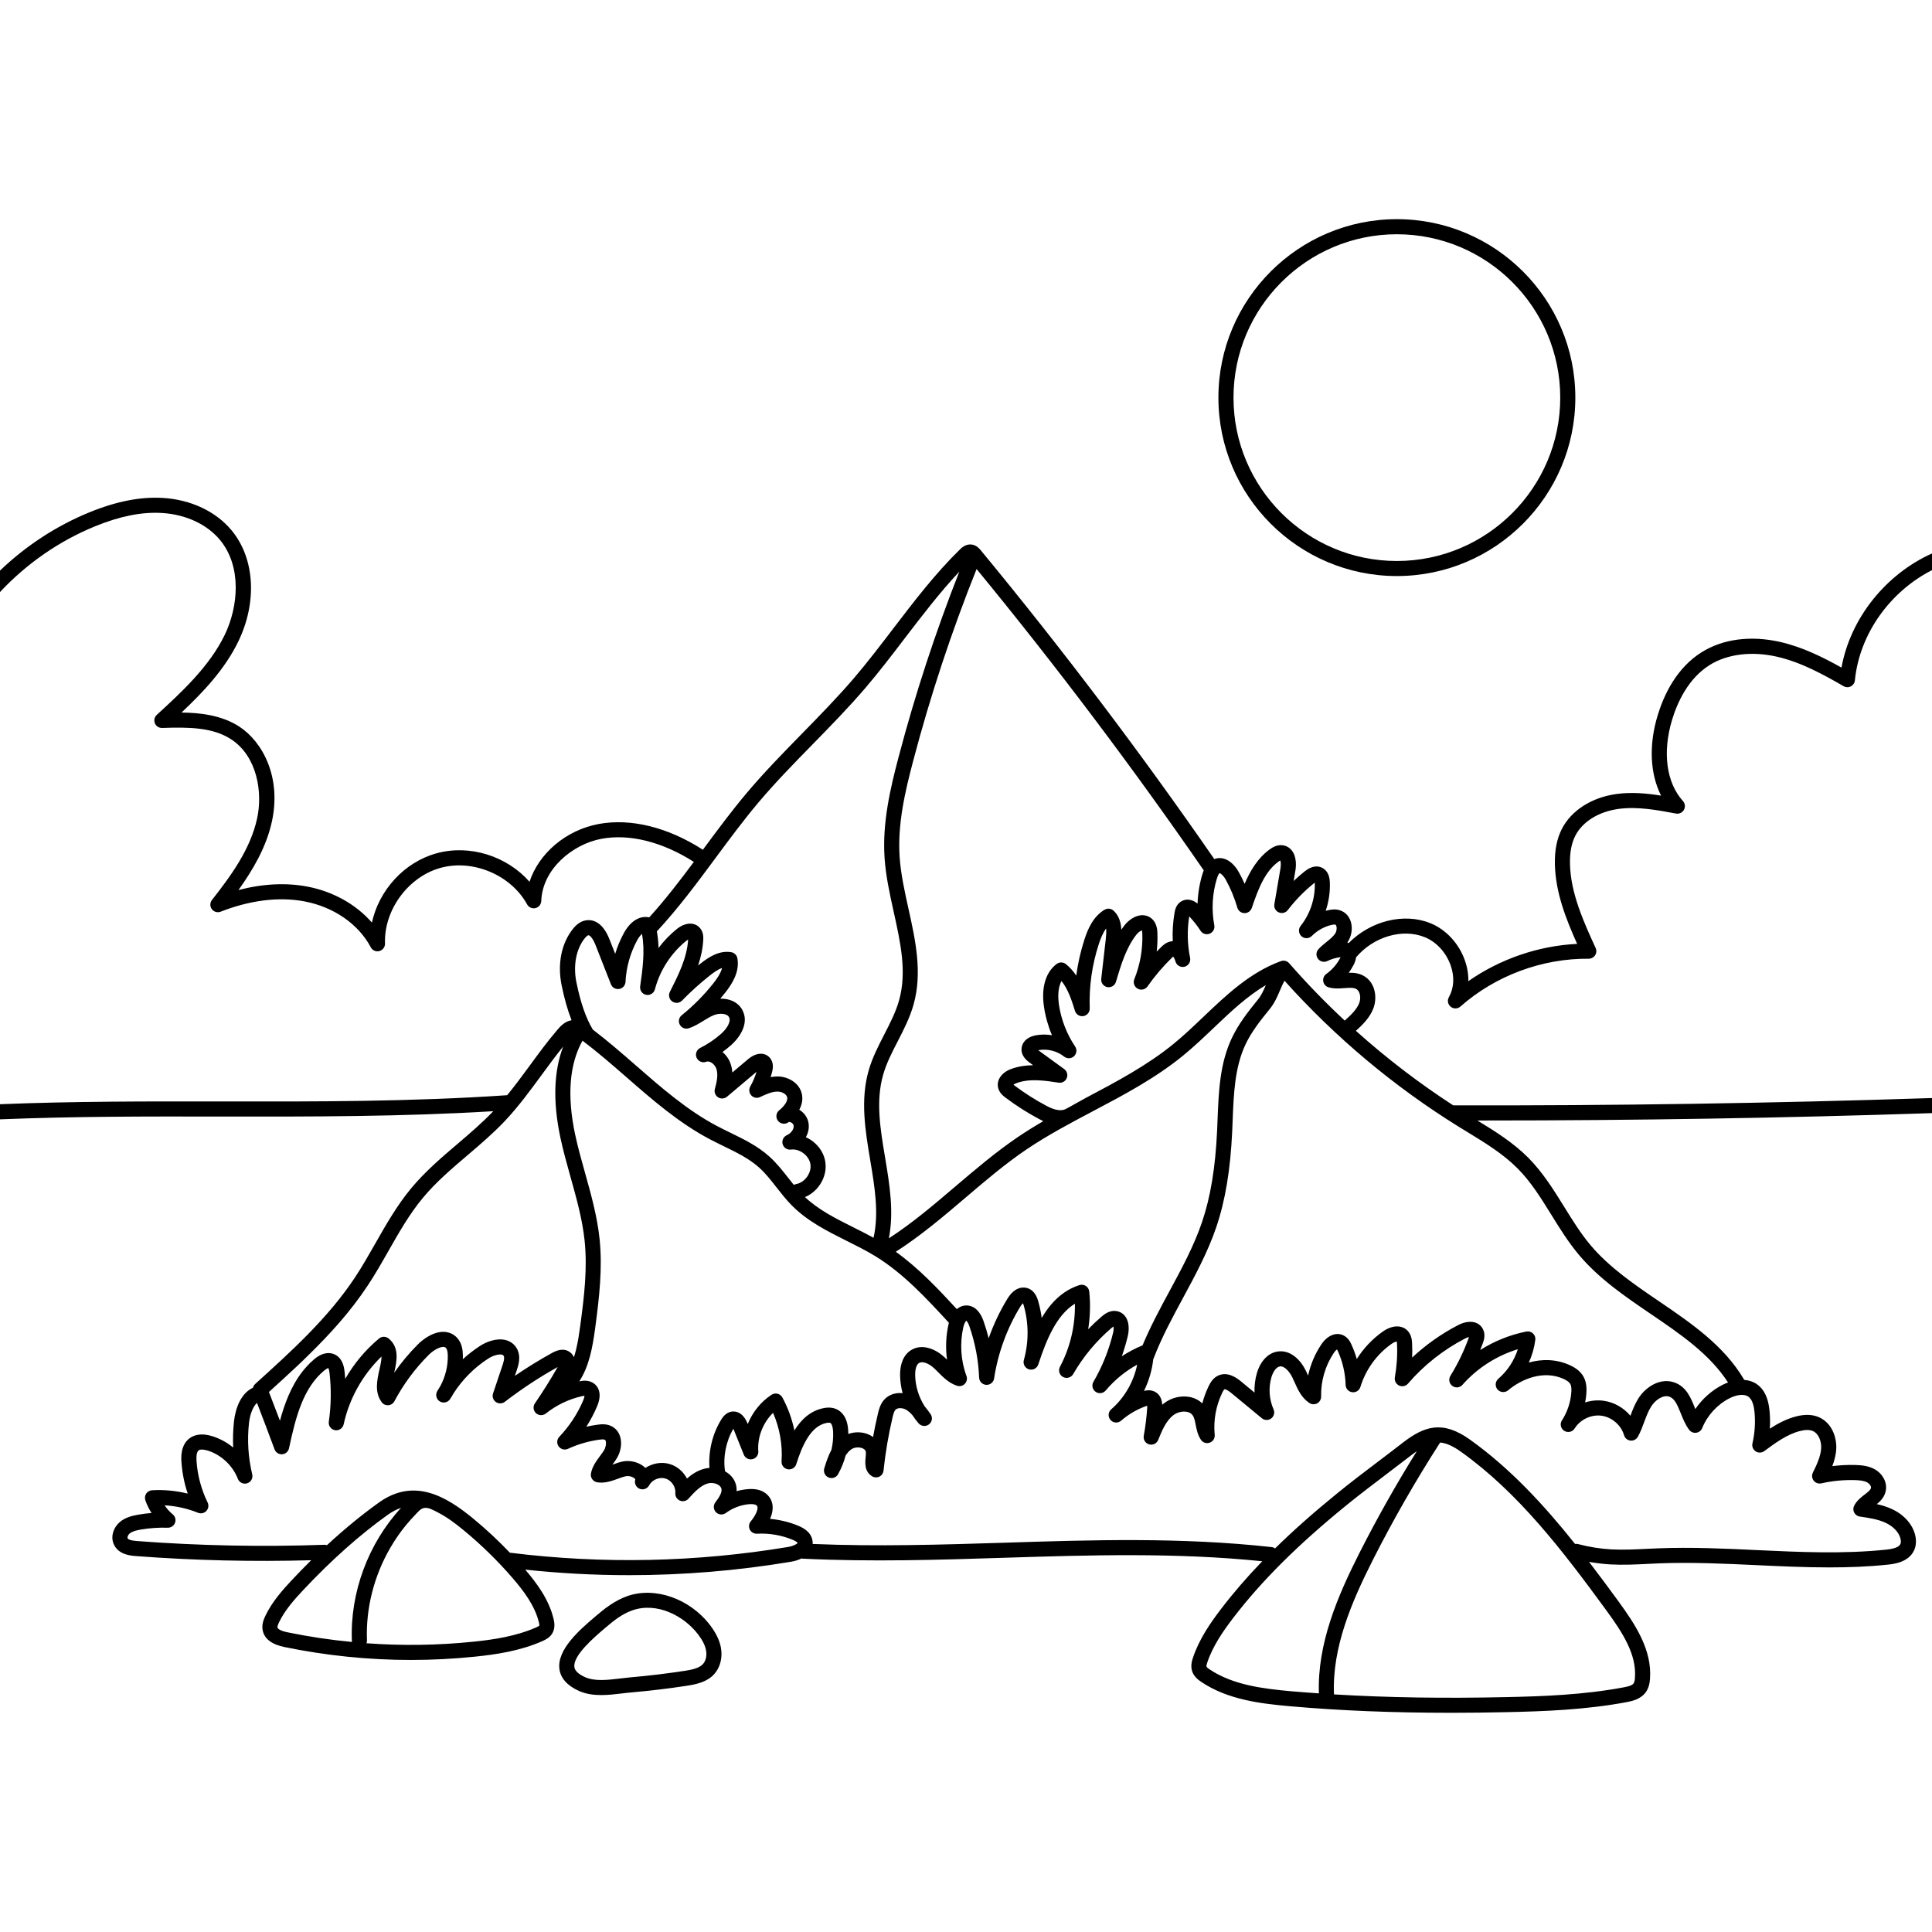 <svg id="Capa_1" enable-background="new 0 0 512 512" height="512" viewBox="0 0 512 512" width="512" xmlns="http://www.w3.org/2000/svg"><path d="m370.18 58.08c26.08 0 47.3 21.22 47.3 47.29 0 26.08-21.22 47.29-47.3 47.29-26.07 0-47.29-21.2-47.29-47.29 0-26.07 21.22-47.29 47.29-47.29zm43.3 47.3c0-23.88-19.42-43.3-43.3-43.3-23.87 0-43.29 19.43-43.29 43.3s19.42 43.29 43.29 43.29c23.88 0 43.3-19.43 43.3-43.29z"/><path d="m294.61 241.01c.18.08.34.19.49.32 1.53 1.41 1.99 3.33 2.06 5.05.26-.38.52-.75.8-1.11.94-1.21 2.6-2.57 4.44-2.72 1.09-.09 2.12.25 2.91.98 1.33 1.22 1.39 3.03 1.42 3.81.05 1.61-.01 3.23-.19 4.84.38-.4.77-.79 1.17-1.18.46-.45 1.32-1.29 2.57-1.51.18-.03.35-.05.52-.06-.12-2.5.03-5 .46-7.5.11-.66.37-2.17 1.74-3.03 1.33-.82 2.91-.6 4.37.56.08-2.65.52-5.28 1.29-7.82.07-.22.18-.58.35-.98-18.86-27.33-39.11-54.18-60.2-79.86-6.61 16.5-12.27 33.6-16.79 50.79-2.15 8.13-4.19 16.79-3.61 25.47.3 4.53 1.34 9.21 2.34 13.73 1.84 8.31 3.74 16.91 1.37 25.38-.97 3.48-2.62 6.68-4.2 9.77-1.55 2.99-3 5.82-3.87 8.87-2 6.96-.78 14.27.52 22 1.17 7.04 2.38 14.29.99 21.36 6.25-4.05 12.04-8.99 17.66-13.78 5.26-4.47 10.69-9.1 16.53-13.06 2.19-1.48 4.45-2.88 6.74-4.21-.36-.17-.68-.34-.92-.46-3.17-1.67-6.23-3.62-9.1-5.78-.57-.43-1.63-1.23-1.96-2.62-.46-2 .88-3.97 3.35-4.93 1.94-.73 3.95-1.01 5.93-1.04l-.85-.62c-.65-.48-2.38-1.74-2.22-3.8.01-.17.03-.33.07-.48 0-.03.01-.06.02-.07.36-1.5 1.75-2.61 3.74-2.96 1.4-.25 2.83-.25 4.23-.01-1.02-2.43-1.74-4.99-2.12-7.58-.74-5.09.45-9.1 3.35-11.3.73-.56 1.75-.54 2.47.03 1.09.89 1.99 1.92 2.74 3.04.43-3.24 1.15-6.44 2.17-9.57.88-2.73 2.3-6.09 5.35-7.89.52-.3 1.13-.35 1.67-.16.07.03.13.05.2.09zm2.6 135.4c-.03.03-.07.06-.1.09-.84.72-2.1.63-2.82-.2s-.64-2.09.19-2.82c.04-.03.08-.06.11-.09 3.45-3.02 5.86-7.24 6.77-11.74-3.16 1.74-6 4.07-8.33 6.84-.67.79-1.83.95-2.68.35s-1.1-1.75-.58-2.64c2.38-4.09 4.13-8.48 5.23-13.08.16-.68.14-1.25.08-1.59-.13.09-.32.23-.6.47-4.03 3.46-7.43 7.55-10.08 12.15-.55.95-1.75 1.28-2.71.75-.95-.53-1.3-1.72-.79-2.69 2.71-5.09 4.08-10.93 3.96-16.71-4.82 2.96-7.52 9.42-9.7 16.09-.34 1.04-1.44 1.61-2.48 1.3-1.04-.32-1.64-1.41-1.35-2.45 1.32-4.73 1.32-9.73-.02-14.45-.08-.29-.15-.49-.21-.62-.18.16-.43.44-.71.9-3.53 5.76-5.93 12.34-6.94 19.03-.15 1.02-1.05 1.74-2.08 1.7-1.03-.06-1.85-.89-1.89-1.92-.19-4.64-1.05-9.21-2.58-13.6-.36-1.03-.69-1.38-.82-1.49-.19.17-.55.73-.77 1.65-.99 4.27-.71 8.89.81 13 .27.72.1 1.53-.43 2.08-.53.56-1.33.76-2.06.52-2.12-.69-3.63-2.21-4.97-3.55-.4-.4-.79-.81-1.21-1.18-1.22-1.11-2.96-1.91-3.91-1.29-.96.61-1.03 2.47-1.01 3.24.05 2.87.94 5.75 2.49 8.19.6.71 1.11 1.43 1.58 2.09.61.87.44 2.07-.4 2.72-.83.66-2.03.56-2.74-.24-.6-.68-1.15-1.41-1.65-2.17-.52-.6-1.09-1.13-1.73-1.48-.99-.55-2.27-.52-2.79.05-.35.39-.55 1.14-.74 1.93-1.1 4.66-1.91 9.41-2.41 14.18-.07.67-.48 1.28-1.1 1.59-.61.3-1.34.26-1.93-.09-2.08-1.28-1.85-3.63-1.71-5.05.05-.52.1-1.06.05-1.42-.05-.38-.33-.71-.83-.93-.91-.4-2.18-.31-2.94.21-.64.42-1.15 1-1.59 1.7-.45 1.71-1.12 3.37-1.99 4.93-.49.9-1.58 1.27-2.53.87-.94-.4-1.43-1.44-1.13-2.42.52-1.72 1.08-3.4 1.89-4.88.38-1.61.54-3.27.45-4.9-.07-1.34-.42-2.1-.75-2.25-.09-.04-.38-.13-1.03.01-4.28.86-6.51 6.28-7.98 10.91-.3.96-1.28 1.54-2.27 1.36-1-.19-1.7-1.09-1.63-2.1.3-4.36-.5-8.84-2.25-12.86-2.67 2.62-4.2 6.46-3.91 10.18.08.98-.58 1.88-1.54 2.1-.95.23-1.94-.28-2.31-1.2l-2.72-6.77c-.01-.03-.03-.06-.04-.09-1.97 3.36-2.77 7.44-2.21 11.29.12.07.25.13.37.21 1.43.9 2.37 2.25 2.63 3.8.07.43.09.84.07 1.24.94-.26 1.9-.44 2.88-.53 2.33-.21 4.12.31 5.33 1.55 1.55 1.6 1.75 3.84.66 6.32 2.57.23 5.11.85 7.48 1.83 2.24.92 3.5 2.25 3.76 3.95.05.3.06.59.04.87 17.16.72 34.28.19 50.86-.33 23.02-.74 46.83-1.49 70.77 1.16.35.03.65.16.92.35 4.8-4.72 10.2-9.5 16.36-14.51 3.7-3.02 7.54-5.93 11.27-8.75 2.04-1.55 4.09-3.1 6.12-4.68 5.82-4.51 10.63-6.09 17.94-.86 10.58 7.57 19.47 17.16 27.81 27.62.27-.05.55-.04.83.04 2.87.76 5.83 1.23 8.79 1.4 3.1.16 6.32.01 9.42-.15.98-.05 1.96-.09 2.94-.13 8.79-.35 17.69.06 26.3.47 11.24.53 22.86 1.06 34.15-.12 2.2-.23 3.44-.72 3.79-1.5.16-.35.16-.87.01-1.45-.42-1.66-1.88-3.21-3.92-4.16-2.06-.97-4.5-1.32-6.85-1.66-.64-.09-1.2-.49-1.5-1.07-.29-.57-.29-1.26.01-1.83.69-1.33 1.81-2.19 2.79-2.95.81-.62 1.57-1.21 1.66-1.76.07-.44-.36-1.08-.96-1.42-.87-.49-2.06-.59-3.22-.63-3.02-.09-6.04.2-8.99.86-.75.17-1.53-.11-2.01-.71-.47-.6-.56-1.42-.23-2.11 1.04-2.13 2.1-4.33 2.21-6.55.08-1.73-.65-3.83-2.22-4.5-.84-.36-1.98-.36-3.39 0-3.45.88-6.51 3.14-9.46 5.32-.68.5-1.59.53-2.29.07s-1.04-1.31-.85-2.12c.62-2.7.8-5.46.55-8.21-.2-2.15-.73-3.5-1.63-4.15-1.27-.91-3.41-.4-4.99.41-3.25 1.65-5.89 4.53-7.25 7.91-.27.67-.88 1.14-1.6 1.23-.71.1-1.42-.2-1.86-.78-1.01-1.35-1.63-2.9-2.23-4.4-.95-2.37-1.63-3.85-2.96-4.36-1.67-.63-3.81.85-4.91 2.65-.74 1.19-1.25 2.55-1.79 4-.48 1.3-.98 2.64-1.68 3.93-.39.71-1.16 1.12-1.97 1.04-.81-.09-1.49-.65-1.71-1.43-.77-2.66-3.22-4.78-5.96-5.16-2.67-.37-5.52.94-7.01 3.19-.04.07-.09.14-.13.2-.6.93-1.82 1.19-2.75.61-.93-.59-1.21-1.81-.63-2.74.05-.08.1-.16.15-.23 1.35-2.17 2.16-4.64 2.35-7.19.05-.66.08-1.61-.26-2.23-.27-.49-.87-.95-1.79-1.37-5.31-2.39-11.08-.01-14.7 3.03-.84.7-2.1.6-2.81-.24s-.61-2.1.22-2.82c2.41-2.06 4.21-4.81 5.17-7.83-5.63 1.72-10.76 5-14.67 9.43-.69.79-1.85.91-2.69.29s-1.06-1.77-.51-2.66c1.93-3.13 3.56-6.48 4.81-9.94.05-.14.09-.25.12-.34-.28.06-.64.17-1.04.38-5.71 2.95-10.94 7.08-15.12 11.95-.58.69-1.56.89-2.37.51-.82-.39-1.27-1.27-1.12-2.16.51-2.88.71-5.83.58-8.76-.02-.4-.05-.62-.08-.75-.27.04-.8.22-1.4.65-3.91 2.76-6.83 6.81-8.23 11.4-.29.93-1.21 1.53-2.18 1.39-.97-.13-1.71-.94-1.73-1.92-.09-3.07-.8-6.17-2.06-8.97-.09-.21-.17-.35-.22-.44-.22.14-.55.45-.86.92-2.26 3.38-3.46 7.49-3.36 11.56.01.74-.38 1.44-1.03 1.8-.66.36-1.46.32-2.08-.09-2.09-1.38-3.08-3.59-3.94-5.53-.19-.43-.38-.85-.58-1.26-.74-1.52-2.09-3.09-3.3-2.9-1.09.17-1.89 1.67-2.25 2.9-.8 2.76-.59 5.85.58 8.47.37.85.12 1.85-.62 2.41s-1.77.54-2.49-.05l-8.02-6.63c-1.44-1.19-1.86-1.05-1.86-1.05-.05.02-.25.16-.63.96-1.66 3.46-2.35 7.3-1.98 11.12.09.91-.46 1.76-1.32 2.07s-1.82 0-2.33-.76c-.86-1.29-1.14-2.71-1.39-3.97-.19-.99-.37-1.92-.81-2.53-.44-.63-1.14-.85-1.65-.93-1.15-.18-2.5.17-3.44.89-1.99 1.51-3.08 4.21-4.04 6.58-.39.95-1.43 1.46-2.41 1.17-.99-.28-1.6-1.27-1.41-2.27.44-2.43.74-4.91.91-7.38.01-.26.01-.45 0-.6-.05.02-.11.04-.18.07-2.41.83-4.7 2.15-6.63 3.82zm-103.37-2.31c.22-.03.52-.06.86-.02.09.02.18.03.28.04.98.19 2.23.91 3.12 3.11l.06.15c1.27-3.13 3.45-5.88 6.31-7.76.47-.3 1.05-.4 1.59-.27.54.14 1 .5 1.27.99 1.48 2.71 2.56 5.69 3.19 8.75 1.79-2.89 4.22-5.21 7.69-5.91 1.33-.27 2.52-.18 3.51.29 1.29.6 2.87 2.07 3.06 5.66.01.3.02.6.03.89 1.71-.63 3.75-.6 5.44.16.41.18.78.4 1.12.65.37-2.09.8-4.16 1.29-6.2.23-1 .59-2.5 1.65-3.69 1.29-1.43 3.13-1.91 4.89-1.74-.41-1.53-.64-3.1-.67-4.67-.06-3.1.95-5.47 2.85-6.69 2.97-1.91 6.58-.28 8.76 1.7.28.25.55.51.83.78-.43-3.19-.28-6.47.45-9.6.01-.06.04-.12.05-.19-.02-.02-.05-.04-.07-.06-5.88-6.38-11.96-12.97-19.38-17.54-2.42-1.49-5.08-2.81-7.64-4.09-5.1-2.55-10.37-5.18-14.53-9.38-1.5-1.51-2.79-3.17-4.05-4.77-1.5-1.93-2.92-3.74-4.62-5.27-2.67-2.4-5.95-3.99-9.43-5.69-1.23-.6-2.5-1.22-3.74-1.87-8.21-4.36-15.26-10.51-22.08-16.47-3.73-3.25-7.58-6.59-11.56-9.6-3.48 6.23-4.14 14.6-1.95 24.87.73 3.43 1.71 6.91 2.65 10.27 1.58 5.63 3.21 11.46 3.83 17.45.8 7.71-.09 15.48-1.15 23.44-.7 5.19-1.58 10.19-4.23 14.25.79-.17 2.5-.47 3.91.59 1.61 1.22 1.92 3.39.84 5.96-.81 1.92-1.77 3.74-2.88 5.48.95-.22 1.91-.4 2.89-.53 1.2-.17 2.49-.24 3.74.37 1.15.56 1.96 1.54 2.34 2.83.51 1.73.18 3.89-.86 5.63-.38.63-.79 1.2-1.21 1.75.01 0 .02 0 .03-.01.87-.32 1.77-.64 2.75-.84 2.08-.42 4.53.28 5.97 1.71 1.88-1.22 4.27-1.68 6.42-1.03 1.99.57 3.64 2.03 4.6 3.85 1.24-1.09 2.69-2.06 4.43-2.56.49-.14 1.01-.22 1.53-.26-.32-4.46.79-9.05 3.14-12.84.31-.49 1.12-1.8 2.68-2.07zm-90.37 36.02c-4.31 7.4-6.56 16.02-6.22 24.59.01.27-.04.53-.13.77 9.41.69 18.87.56 28.3-.41 5.25-.53 11.36-1.42 16.78-3.84.52-.25.69-.37.74-.43-.01 0 .04-.18-.13-.88-1.09-4.46-4.11-8.4-6.93-11.67-3.94-4.57-8.3-8.84-12.96-12.68-2.21-1.82-4.52-3.57-7.08-4.86-.95-.48-2.22-1.23-3.3-1.1-1.11.13-1.77 1.09-2.5 1.83-.83.86-1.63 1.75-2.4 2.68-1.55 1.88-2.94 3.89-4.17 6zm408.53-119.13v4c-39.16 1.3-78.79 1.95-117.99 1.95h-2.49c4.72 2.88 9.55 5.89 13.56 9.94 3.82 3.87 6.69 8.49 9.46 12.96 2.15 3.47 4.37 7.06 6.99 10.17 4.97 5.89 11.68 10.46 18.17 14.87 8.43 5.74 17.15 11.67 22.48 20.69.02.04.03.08.05.11 1.28.11 2.45.49 3.45 1.21 1.89 1.36 2.96 3.66 3.27 7.03.15 1.57.17 3.14.07 4.7 2.12-1.38 4.44-2.61 7.02-3.27 2.28-.58 4.28-.51 5.94.2 3.42 1.46 4.79 5.26 4.65 8.37-.08 1.64-.5 3.18-1.05 4.62 2.06-.26 4.13-.36 6.2-.3 1.66.06 3.43.23 5.05 1.14 2.12 1.2 3.3 3.44 2.94 5.57-.28 1.69-1.34 2.79-2.39 3.66 1.36.3 2.73.71 4.04 1.33 3.15 1.47 5.37 3.95 6.1 6.79.37 1.48.29 2.89-.25 4.09-1.46 3.25-5.49 3.67-7.01 3.83-5.14.54-10.32.73-15.49.73-6.48 0-12.93-.3-19.27-.6-8.52-.4-17.34-.81-25.95-.47-.96.04-1.93.09-2.9.14-3.21.16-6.53.32-9.84.14-1.91-.11-3.81-.35-5.7-.68 2.62 3.42 5.21 6.92 7.79 10.45 4.54 6.23 8.93 12.94 8.37 20.51-.07 1.06-.27 2.42-1.14 3.61-1.38 1.9-3.76 2.35-5.03 2.6-10.92 2.06-22.1 2.45-31.73 2.66-5.07.11-10.01.17-14.81.17-15.43 0-29.52-.57-42.73-1.74-8.04-.71-16.47-1.78-23.4-6.39-1-.66-2.08-1.53-2.52-2.95-.4-1.29-.1-2.52.25-3.56 1.68-4.99 4.71-9.33 7.46-12.91 3.24-4.24 6.84-8.41 10.89-12.61-22.98-2.35-45.94-1.63-68.16-.93-17.42.56-35.43 1.13-53.55.25-.13-.01-.27-.03-.39-.06-.82.4-1.79.71-2.9.89-14.16 2.36-28.46 3.54-42.77 3.54-9.19 0-18.38-.49-27.55-1.47 3.05 3.57 6.26 7.87 7.5 13 .16.64.57 2.34-.29 3.84-.7 1.22-1.91 1.76-2.56 2.06-5.95 2.66-12.44 3.6-18.01 4.17-5.64.58-11.29.87-16.93.87-11.24 0-22.45-1.15-33.51-3.42-3.38-.7-5.32-2.18-5.77-4.41-.3-1.49.22-2.85.71-3.87 1.78-3.73 4.54-6.82 6.98-9.43 1.71-1.83 3.43-3.59 5.16-5.3-15.45.43-31.06.07-46.45-1.1-1.31-.1-4.36-.33-5.71-2.81-1.21-2.24-.19-4.82 1.45-6.22 1.43-1.21 3.23-1.65 4.81-1.93 1.19-.21 2.39-.36 3.59-.46-.68-1.05-1.23-2.18-1.64-3.38-.2-.59-.11-1.24.23-1.76.35-.52.92-.84 1.54-.88 3.17-.19 6.37.12 9.46.88-.91-2.7-1.47-5.52-1.66-8.34-.08-1.11-.3-4.47 2.14-6.31 1.04-.78 2.92-1.52 5.97-.58 2.05.63 3.96 1.67 5.6 3.02-.11-2.33-.04-4.67.22-7.01.4-3.57 1.93-7.42 5.02-8.83.09-.37.29-.72.59-1 9.49-8.58 19.29-17.44 26.43-28.21 1.93-2.91 3.7-6.03 5.42-9.05 2.83-4.98 5.76-10.12 9.54-14.66 3.66-4.4 8.03-8.13 12.26-11.73 3.21-2.74 6.53-5.58 9.45-8.64-24.05 1.47-48.44 1.45-72.07 1.42-19.25-.04-39.09-.06-58.66.74v-4.01c19.6-.79 39.43-.76 58.67-.73 24.86.04 50.55.07 75.74-1.66 2.05-2.51 3.99-5.14 5.88-7.71 2.37-3.24 4.81-6.58 7.49-9.7.63-.73 1.87-2.16 3.69-2.46-1.03-2.62-1.9-5.65-2.63-9.25-1.16-5.69-.06-11.14 3-14.96.39-.48 1.55-1.93 3.36-2.25 1.52-.27 4.36.03 6.33 5.04l1.5 3.82c.57-1.86 1.32-3.67 2.24-5.38 1.74-3.23 4.19-4.79 6.72-4.29.02 0 .04.01.06.02 4.22-4.65 8.09-9.69 11.83-14.71-8.36-5.33-17.05-7.5-24.49-6.12-7.6 1.42-15.64 7.97-15.95 16.49-.03.9-.66 1.67-1.54 1.88-.87.2-1.78-.2-2.21-.99-4.28-7.79-14.35-12.04-22.92-9.68-8.58 2.36-15.05 11.16-14.74 20.05.03.93-.59 1.76-1.49 2-.17.04-.34.07-.51.07-.73 0-1.42-.4-1.77-1.07-3.24-6.13-9.79-10.68-17.53-12.15-6.73-1.29-14.43-.35-22.26 2.72-.84.33-1.79.05-2.33-.67s-.53-1.72.03-2.43c5.08-6.47 10.19-13.47 11.97-21.62 1.51-6.92.02-16.43-6.85-20.94-4.88-3.21-11.19-3.27-18.32-3.03-.84.02-1.61-.46-1.92-1.24-.32-.77-.12-1.66.5-2.23 6.55-6.01 13.97-12.82 18.03-21.25 3.56-7.4 4.56-18.02-1.26-25.08-3.45-4.17-9.06-6.79-15.4-7.17-5.32-.33-11.11.83-17.71 3.52-9.51 3.88-18.18 9.91-25.21 17.43v-5.68c6.85-6.58 14.94-11.87 23.7-15.45 7.16-2.92 13.53-4.17 19.46-3.81 7.44.44 14.09 3.59 18.24 8.62 6.11 7.4 6.81 18.92 1.78 29.36-3.58 7.43-9.37 13.51-15.08 18.89 5.08.06 10.75.73 15.39 3.78 6.11 4.02 11.13 13.35 8.56 25.13-1.47 6.75-5.02 12.77-8.86 18.14 6.39-1.69 12.63-2 18.29-.92 6.85 1.31 12.91 4.75 17.08 9.53 1.89-8.59 8.55-16 17.14-18.36 8.84-2.42 18.66.77 24.63 7.55 2.45-7.48 9.59-13.68 18.32-15.31 8.48-1.57 18.24.82 27.49 6.74.04.03.08.06.12.1.05-.06.09-.13.14-.19 3.67-4.97 7.48-10.11 11.55-14.94 4.61-5.46 9.67-10.63 14.56-15.63 4.62-4.72 9.4-9.61 13.75-14.68 3.62-4.24 7.09-8.78 10.44-13.17 5.47-7.16 11.11-14.56 17.7-21 .42-.41 1.54-1.5 3.12-1.29 1.27.17 2.02 1.08 2.39 1.52 21.69 26.28 42.51 53.81 61.89 81.84.04-.01.07-.03.12-.05 2.31-.79 4.77.6 6.43 3.61.54.98 1.04 1.98 1.49 2.99 1.44-3.37 3.45-6.81 6.66-9.14.74-.53 1.89-1.23 3.31-1.09 1.04.11 1.93.61 2.57 1.45 1.34 1.75 1.08 4.32.9 5.34l-.46 2.7c.93-.88 1.9-1.73 2.9-2.53 2.03-1.63 3.59-1.48 4.56-1.02l.06.03.06.03c1.27.65 1.95 1.94 2.02 3.85.1 2.54-.28 5.12-1.1 7.54.15-.04.29-.07.44-.11.86-.22 2.15-.45 3.44.01 1.31.45 2.28 1.48 2.74 2.87.59 1.76.27 3.93-.81 5.53-.03.03-.05.08-.08.11.12.03.23.09.35.14 5.79-5.87 14.64-8.11 21.65-5.28 4.16 1.68 7.58 5.37 9.16 9.88.65 1.84.95 3.7.91 5.49 8.44-5.89 18.57-9.38 28.84-9.88-2.9-6.46-5.75-13.58-5.9-21.13-.08-3.69.53-6.74 1.84-9.32 2.5-4.91 7.92-8.38 14.5-9.27 3.97-.55 8-.18 11.8.43-2.91-5.75-3.3-13.34-.92-21.22 1.61-5.33 4.93-12.56 11.67-16.78 5.64-3.54 13.04-4.5 20.84-2.72 5.87 1.35 11.22 3.99 16.22 6.79 2.4-13.2 11.81-24.77 23.99-30.25v4.42c-11.02 5.61-19.21 16.8-20.44 29.22-.06.68-.47 1.27-1.07 1.58-.61.32-1.33.3-1.92-.04-5.46-3.16-11.33-6.37-17.67-7.82-6.66-1.52-13.16-.71-17.82 2.21-5.69 3.56-8.56 9.88-9.97 14.54-2.59 8.6-1.51 16.64 2.89 21.51.57.64.68 1.57.26 2.32s-1.27 1.15-2.11.99c-5.02-.94-10.2-1.91-15.21-1.23-5.28.72-9.57 3.38-11.47 7.12-1.01 1.98-1.47 4.41-1.41 7.43.16 7.82 3.69 15.52 6.8 22.31.29.62.23 1.35-.14 1.92s-1 .92-1.68.92c0 0-.01 0-.02 0-12.36-.11-24.73 4.49-33.99 12.67-.38.33-.85.5-1.32.5-.45 0-.89-.15-1.26-.45-.76-.61-.96-1.68-.48-2.53 1.36-2.42 1.53-5.41.47-8.42-1.21-3.44-3.78-6.24-6.89-7.49-5.9-2.38-13.54-.13-18.17 5.34-.09.62-.28 1.27-.62 1.94-.39.75-.83 1.47-1.33 2.16 1.31-.04 2.69.09 4.01.85 3.07 1.78 3.59 5.75 2.52 8.58-.97 2.56-2.97 4.44-4.63 5.96 8.06 7.23 16.68 13.84 25.79 19.75 42.1.1 84.76-.55 126.88-1.94zm-55.46 75.99c.47-.24.94-.44 1.41-.61-4.92-7.57-12.5-12.73-20.5-18.17-6.71-4.57-13.66-9.29-18.98-15.61-2.8-3.32-5.11-7.04-7.33-10.63-2.78-4.48-5.4-8.72-8.91-12.26-3.79-3.85-8.61-6.8-13.27-9.65-.79-.48-1.58-.95-2.36-1.44-17.18-10.66-32.71-23.68-46.2-38.71-.44.8-.81 1.65-1.18 2.53-.7 1.65-1.41 3.35-2.75 5-2.57 3.16-4.83 6.05-6.38 9.32-2.87 6.04-3.15 13.16-3.42 20.04-.04 1-.08 1.99-.12 2.98-.48 10.29-1.83 18.39-4.24 25.49-2.25 6.6-5.59 12.77-8.82 18.75-2.79 5.15-5.67 10.49-7.77 15.98-.02.06-.06.11-.09.16-.31 2.93-1.16 5.8-2.46 8.46.74-.2 1.81-.33 2.87.21 1.2.62 1.86 1.78 1.97 3.45.17-.15.35-.29.53-.43 1.82-1.39 4.25-2.01 6.47-1.67 1.42.22 2.67.83 3.61 1.75.41-1.55.96-3.06 1.66-4.52.49-1.02 1.22-2.26 2.6-2.88 2.65-1.19 5.21.92 6.05 1.61l3.53 2.92c-.06-1.74.14-3.48.63-5.14.93-3.21 2.98-5.36 5.48-5.74 3.45-.53 6.14 2.29 7.51 5.1.2.42.39.84.58 1.27.64-2.93 1.82-5.74 3.49-8.23 1.62-2.42 3.93-3.37 5.88-2.42 1.32.64 1.89 1.91 2.16 2.52.55 1.21 1 2.46 1.37 3.74 1.79-2.83 4.13-5.31 6.88-7.26 2.48-1.76 5.08-1.84 6.62-.2 1.06 1.14 1.13 2.66 1.16 3.39.06 1.23.06 2.46.01 3.69 3.65-3.4 7.79-6.33 12.19-8.6 2.83-1.47 5.47-1.05 6.56 1.03.81 1.53.22 3.15-.04 3.84-.21.58-.43 1.16-.66 1.73 3.73-2.36 7.88-4.04 12.22-4.9.63-.13 1.28.06 1.75.5.48.44.71 1.08.62 1.71-.26 2.08-.85 4.1-1.71 6.01 3.41-.95 7.18-.97 10.85.69 1.75.79 2.94 1.8 3.65 3.08.85 1.55.83 3.29.74 4.46-.06.79-.16 1.57-.32 2.34 1.57-.5 3.24-.67 4.9-.44 2.79.38 5.32 1.86 7.1 3.98.56-1.5 1.15-3.05 2.05-4.51 1.98-3.2 5.96-5.7 9.73-4.28 3.08 1.16 4.24 4.06 5.26 6.61.05.13.11.27.16.4 1.83-2.71 4.36-4.96 7.26-6.44zm-23.26 77.61c.46-6.23-3.34-12.01-7.61-17.86-11.64-15.94-23.33-31.15-38.4-41.93-2.2-1.57-3.96-2.38-5.63-2.51 0 .01 0 .02-.01.03-6.41 9.96-12.38 20.37-17.74 30.94-5.7 11.25-10.9 23.37-10.37 35.77 14.02.85 29.1 1.09 45.76.72 9.47-.2 20.46-.59 31.07-2.6 1.09-.2 2.15-.47 2.55-1.01.27-.38.35-1.06.38-1.55zm-57.8-60.03c-.44.31-.9.64-1.37 1.01-2.05 1.58-4.1 3.14-6.16 4.7-3.69 2.81-7.51 5.69-11.16 8.66-12.92 10.52-22.45 20.01-30 29.87-2.54 3.32-5.35 7.32-6.84 11.76-.24.72-.25.99-.22 1.09s.19.33.91.81c6.15 4.08 14.01 5.06 21.54 5.74 2.41.2 4.86.4 7.34.56-.44-13.16 4.92-25.71 10.8-37.32 4.64-9.14 9.73-18.16 15.16-26.88zm-15.27-118.74c.49-1.3.3-3.1-.77-3.71-.75-.43-1.86-.34-3.15-.25-1.28.1-2.73.21-4.18-.2-.74-.2-1.3-.81-1.43-1.58-.14-.75.18-1.51.8-1.97 1.56-1.11 2.85-2.6 3.72-4.3.02-.05.05-.1.07-.15-1.23.15-2.41.5-3.53 1.03-.86.42-1.91.16-2.48-.62s-.5-1.85.16-2.55c.68-.73 1.42-1.31 2.13-1.9.89-.72 1.73-1.4 2.27-2.19.38-.55.52-1.44.32-2.03-.09-.3-.21-.33-.26-.36-.21-.06-.6-.03-1.16.11-1.89.47-3.69 1.5-5.06 2.88-.75.76-1.96.8-2.75.09-.79-.72-.89-1.91-.23-2.74 2.54-3.19 3.9-7.33 3.75-11.39-.01-.03-.01-.06-.01-.09-.06.06-.13.11-.2.17-2.59 2.08-4.92 4.47-6.94 7.11-.56.72-1.54.98-2.39.61-.84-.36-1.33-1.25-1.17-2.17l1.62-9.52c.16-.96.07-1.72-.05-2.07-.1.05-.24.14-.45.29-3.59 2.59-5.35 7.11-7.11 12.32-.28.82-1.09 1.38-1.94 1.35-.87-.02-1.63-.6-1.88-1.44-.74-2.56-1.77-5.06-3.06-7.4-.74-1.33-1.52-1.78-1.64-1.75 0 0-.33.13-.72 1.42-1.23 4-1.46 8.28-.69 12.38.18.94-.33 1.87-1.22 2.23s-1.9.04-2.42-.76c-.85-1.32-1.83-2.57-2.9-3.71-.03-.04-.07-.08-.1-.11-.59 3.61-.51 7.41.23 11 .21 1.06-.45 2.1-1.5 2.35-1.06.25-2.11-.39-2.39-1.43-.17-.62-.44-1.06-.61-1.26-.13.11-.32.29-.39.37-2.36 2.3-4.51 4.83-6.4 7.54-.58.82-1.7 1.09-2.59.6-.9-.49-1.29-1.57-.91-2.51 1.53-3.79 2.27-7.95 2.13-12.04-.02-.52-.07-.78-.11-.91-.32.09-.97.49-1.49 1.16-2.75 3.55-4.09 8.09-5.39 12.47-.29 1-1.3 1.6-2.32 1.4-1.01-.21-1.7-1.16-1.58-2.19l1.2-10.5c.11-.96.18-1.97.09-2.84-.9 1.23-1.5 2.78-1.94 4.15-1.79 5.5-2.6 11.23-2.4 17.02.03 1-.68 1.87-1.66 2.04-.99.18-1.95-.41-2.25-1.37-.8-2.58-1.77-5.69-3.57-7.92-1.12 2.01-.88 4.89-.69 6.22.58 3.96 2.07 7.81 4.3 11.14.55.81.42 1.92-.3 2.58-.73.67-1.84.7-2.61.1-1.87-1.5-4.4-2.14-6.76-1.72-.04 0-.07 0-.11.02.05.03.1.06.15.1l6.74 4.9c.74.56 1.02 1.53.67 2.38-.35.87-1.24 1.37-2.15 1.22-3.65-.56-7.78-1.18-11.25.15-.31.11-.55.26-.71.39.08.06.18.15.29.24 2.7 2.03 5.58 3.85 8.56 5.42 1.39.74 3.48 1.57 5.01.77 1.78-.93 3.55-2 5.34-2.95 8-4.23 16.26-8.6 23.28-14.35 2.69-2.2 5.31-4.7 7.85-7.12 6.09-5.8 12.39-11.8 20.54-14.76.77-.28 1.64-.06 2.19.57 4.65 5.32 9.57 10.39 14.73 15.2.03-.03.05-.07.08-.09 1.45-1.32 3.09-2.82 3.75-4.57zm-26.85-.92c.94-1.15 1.51-2.46 2.09-3.83-4.94 2.92-9.27 7.01-13.77 11.3-2.59 2.47-5.27 5.01-8.07 7.31-7.33 6.01-15.78 10.48-23.95 14.79-5.94 3.14-12.08 6.39-17.67 10.17-5.66 3.83-11 8.39-16.17 12.8-5.82 4.96-11.83 10.06-18.42 14.29 6.07 4.37 11.21 9.82 16.16 15.19.78-.63 1.7-1 2.7-.96 1.37.06 3.24.85 4.41 4.21.52 1.47.96 2.97 1.34 4.48 1.29-3.66 2.96-7.19 4.97-10.47 2.12-3.45 4.48-3.09 5.4-2.78 1.99.68 2.59 2.81 2.78 3.5.41 1.44.71 2.9.9 4.37 2.4-4.06 5.54-7.26 9.99-8.7.57-.19 1.2-.11 1.7.22.51.32.84.86.91 1.47.35 3.31.25 6.69-.28 10 1.11-1.15 2.28-2.25 3.5-3.3.65-.56 2.18-1.88 4.15-1.48.98.19 1.79.76 2.34 1.62 1.14 1.79.68 4.23.52 4.93-.44 1.83-.97 3.63-1.59 5.39 1.73-1.13 3.58-2.1 5.49-2.89 2.08-5 4.67-9.79 7.18-14.44 3.15-5.82 6.41-11.85 8.55-18.13 2.29-6.73 3.57-14.48 4.03-24.39.05-.98.09-1.96.12-2.94.29-7.29.58-14.82 3.81-21.6 1.74-3.67 4.25-6.89 6.88-10.13zm-95.21-64.33c4.37-16.6 9.78-33.09 16.08-49.08-5.16 5.51-9.82 11.6-14.35 17.52-3.38 4.44-6.88 9.02-10.58 13.35-4.44 5.18-9.26 10.11-13.93 14.88-4.84 4.95-9.85 10.06-14.36 15.41-4 4.74-7.76 9.83-11.4 14.75-4.85 6.56-9.86 13.31-15.54 19.43.27 1.46.41 2.93.45 4.39 1.4-1.86 3.02-3.55 4.83-5.01 2.27-1.84 4.82-1.92 6.21-.2.9 1.1.83 2.45.81 3.03-.12 2.37-.64 4.65-1.37 6.84.21-.17.42-.34.63-.51 2.25-1.78 4.97-3.53 8.12-3.04.83.13 1.5.77 1.66 1.6.69 3.67-1.52 6.99-3.25 9.17-.42.52-.84 1.05-1.28 1.56 2.34-.06 4.66.82 5.84 2.98 1.81 3.34-.37 7.02-3.01 9.36-.72.63-1.47 1.23-2.25 1.8.96.79 1.71 1.85 2.12 3.02.29.79.44 1.6.49 2.4l4.17-3.52c1.59-1.34 3.26-1.76 4.58-1.23.35.13.67.34.96.61.07.07.13.14.2.21 1.22 1.36.79 3.14.65 3.73-.12.48-.25.96-.4 1.43.59-.11 1.19-.18 1.81-.18 2.6 0 5.64 1.52 6.41 4.43.38 1.43.15 2.93-.63 4.39 1.28.78 2.21 2.07 2.44 3.47.24 1.38-.07 2.69-.7 3.81 2.64 1.19 4.72 3.65 5.16 6.56.59 3.88-1.83 7.84-5.39 9.31 3.6 3.39 8.09 5.65 12.83 8.02 1.77.88 3.57 1.79 5.34 2.76 1.46-6.51.33-13.35-.88-20.55-1.31-7.83-2.66-15.93-.42-23.77.98-3.42 2.6-6.56 4.16-9.59 1.56-3.05 3.04-5.92 3.91-9.02 2.1-7.51.38-15.24-1.43-23.44-1.03-4.66-2.1-9.49-2.42-14.32-.62-9.28 1.5-18.31 3.73-26.76zm-27.17 113.22c2.3-.39 4.14-2.95 3.79-5.25s-2.86-4.19-5.17-3.89c-.99.13-1.92-.48-2.19-1.44-.27-.95.2-1.96 1.11-2.37 1.15-.51 1.96-1.68 1.8-2.6-.05-.32-.41-.69-.82-.85-.18-.07-.41-.1-.51-.02-.86.68-2.11.53-2.8-.32-.69-.86-.55-2.11.3-2.81 1.21-.97 2.39-2.41 2.1-3.51-.11-.39-.45-.76-.91-1.02-.46-.27-1.04-.43-1.64-.43-1.51 0-3.1.74-4.63 1.46-.79.37-1.72.19-2.31-.45-.59-.65-.7-1.59-.27-2.36.7-1.23 1.25-2.54 1.66-3.89l-7.83 6.6c-.67.56-1.64.63-2.37.15-.74-.48-1.08-1.38-.84-2.23.5-1.77.94-3.8.37-5.4-.26-.71-.86-1.38-1.54-1.69-.28-.13-.71-.25-1.12-.1-.99.39-2.11-.08-2.55-1.06-.43-.97-.02-2.11.94-2.59 1.99-1 3.85-2.25 5.52-3.72 1.48-1.31 2.78-3.26 2.13-4.45-.56-1.04-2.58-1.11-4.04-.52-.91.37-1.79.91-2.72 1.48-1.19.73-2.43 1.5-3.87 1.98-.92.32-1.93-.07-2.4-.92-.48-.84-.27-1.91.49-2.52 3.09-2.48 5.9-5.33 8.37-8.44.88-1.1 1.94-2.59 2.34-4.1-1.11.4-2.24 1.2-3.26 2.01-2.59 2.05-5.07 4.29-7.37 6.65-.69.7-1.8.79-2.6.22s-1.06-1.65-.62-2.53c2.14-4.22 4.57-9 4.84-13.86-.15.08-.32.19-.49.33-4.04 3.26-6.99 7.83-8.31 12.85-.27 1.03-1.29 1.66-2.33 1.46-1.04-.21-1.73-1.21-1.58-2.25.63-4.41 1.33-9.36.48-13.9-.44.4-.92 1.02-1.33 1.79-1.8 3.35-2.85 7.13-3.03 10.92-.05.94-.74 1.73-1.67 1.88-.94.16-1.84-.35-2.19-1.23l-4.1-10.44c-.74-1.87-1.55-2.61-1.9-2.56-.11.03-.4.14-.95.81-2.28 2.85-3.11 7.22-2.2 11.67 1.11 5.43 2.49 9.41 4.34 12.51 3.97 3.03 7.78 6.33 11.46 9.55 6.65 5.8 13.52 11.81 21.32 15.94 1.18.63 2.42 1.23 3.62 1.82 3.57 1.74 7.26 3.53 10.35 6.31 1.97 1.75 3.56 3.8 5.11 5.77.47.61.94 1.2 1.41 1.78.18-.1.39-.18.61-.22zm.4 95.09c-.03 0-.15-.34-1.34-.83-2.96-1.22-6.23-1.78-9.43-1.6-.79.04-1.54-.38-1.9-1.09-.35-.71-.26-1.56.25-2.18 1.26-1.52 2.25-3.51 1.59-4.19-.31-.32-1.07-.45-2.1-.36-2.17.2-4.34 1.03-6.09 2.33-.8.59-1.91.51-2.61-.19-.7-.71-.78-1.82-.18-2.62.88-1.17 1.8-2.5 1.63-3.54-.07-.42-.35-.79-.82-1.09-.78-.49-1.9-.64-2.8-.39-1.85.53-3.36 2.07-5.13 4.04-.57.64-1.49.84-2.28.5s-1.27-1.15-1.2-2c.14-1.66-1.05-3.38-2.64-3.85s-3.52.34-4.3 1.81c-.49.91-1.59 1.31-2.55.9-.95-.4-1.44-1.47-1.12-2.46-.08-.38-1.36-1.09-2.49-.85-.69.14-1.41.4-2.17.68-1.6.58-3.4 1.24-5.43.93-.53-.09-1.01-.38-1.32-.82-.32-.46-.44-.99-.34-1.53.35-1.87 1.43-3.31 2.37-4.58.4-.54.78-1.04 1.09-1.55.45-.75.65-1.81.46-2.44-.09-.29-.2-.34-.27-.37-.32-.16-1.11-.06-1.44-.01-2.88.4-5.67 1.21-8.31 2.43-.88.4-1.91.12-2.47-.66-.55-.78-.48-1.85.19-2.54 2.69-2.84 4.83-6.09 6.35-9.69.23-.56.3-.95.32-1.18-.14.01-.34.04-.66.11-3.48.78-6.8 2.37-9.59 4.6-.78.61-1.89.57-2.61-.1-.73-.68-.85-1.78-.28-2.6 2.13-3.11 4.16-6.34 6.03-9.62-4.88 2.71-9.59 5.82-14.01 9.22-.7.53-1.67.55-2.38.04-.72-.51-1.02-1.43-.74-2.26l2.47-7.35c.22-.66.68-2.03.35-2.61-.09-.15-.19-.25-.47-.32-.85-.2-2.38.23-3.63 1.04-3.69 2.38-6.85 5.57-9.22 9.27-.28.51-.58 1-.9 1.48-.59.9-1.79 1.16-2.71.6-.92-.57-1.22-1.76-.69-2.7.27-.48.56-.95.86-1.42 1.31-2.44 1.99-5.23 1.95-8-.02-1.03-.18-1.72-.48-2.04-.14-.15-.32-.28-.7-.29-1.03.01-2.62.86-3.89 2.13-3.62 3.62-6.67 7.75-9.08 12.27-.32.61-.93 1.01-1.62 1.06-.7.05-1.36-.26-1.76-.82-1.93-2.65-1.21-5.85-.58-8.67.32-1.41.55-2.55.54-3.42-5.01 4.85-8.54 11.14-10.03 17.98-.23 1.05-1.25 1.73-2.31 1.54s-1.78-1.19-1.62-2.26c.61-4.24.68-8.55.2-12.8-.12-1.14-.34-1.39-.37-1.41-.01.03-.44.15-1.12.72-5.49 4.63-7.44 12.05-9.26 20.55-.19.87-.92 1.52-1.81 1.58-.89.07-1.71-.46-2.02-1.3-1.52-4.1-3.08-8.23-4.65-12.3-1.3 1.14-1.94 3.64-2.12 5.26-.51 4.58-.22 9.18.85 13.66.25 1.03-.34 2.07-1.35 2.38-1 .31-2.08-.21-2.46-1.19-1.35-3.51-4.42-6.38-8.01-7.49-1.09-.33-1.98-.35-2.38-.05-.46.35-.66 1.36-.56 2.85.26 3.77 1.27 7.56 2.94 10.96.36.75.23 1.64-.34 2.25-.56.6-1.44.79-2.21.48-2.81-1.14-5.82-1.81-8.85-1.97.6.9 1.33 1.71 2.16 2.39.66.55.9 1.45.6 2.25-.31.81-1.09 1.31-1.94 1.29-2.4-.07-4.82.09-7.19.5-1.09.19-2.2.46-2.9 1.04-.45.38-.66 1.01-.52 1.27.14.25.68.59 2.49.72 16.46 1.25 33.16 1.58 49.64.99.24 0 .48.03.69.1 4.6-4.25 9.21-8.04 13.8-11.32 9.34-6.67 17.88-1.56 25.01 4.32 3.39 2.79 6.62 5.82 9.66 9 24.53 3.06 49.34 2.54 73.74-1.52 1.46-.25 2.4-.82 2.52-1.08zm-57.6-57.61c1.08-7.98 1.9-15.19 1.15-22.48-.59-5.65-2.18-11.31-3.71-16.78-.96-3.42-1.95-6.96-2.71-10.52-2.02-9.48-1.77-17.57.74-24.15-1.99 2.46-3.89 5.04-5.73 7.56-3.01 4.11-6.12 8.35-9.71 12.16-3.11 3.29-6.58 6.25-9.94 9.11-4.1 3.5-8.34 7.1-11.78 11.25-3.55 4.26-6.39 9.25-9.13 14.07-1.75 3.08-3.56 6.27-5.57 9.28-4.51 6.81-9.96 12.81-15.72 18.43-.47.47-.95.94-1.43 1.4-.48.45-.97.92-1.45 1.38-2.49 2.35-5.01 4.63-7.52 6.91.98 2.51 1.95 5.07 2.92 7.62 1.21-4.49 2.97-9.24 6-13.09.42-.53.85-1.03 1.31-1.52.45-.5.93-.95 1.44-1.39.11-.11.22-.21.33-.3 2.52-2.13 4.47-1.72 5.41-1.28 2.24 1.03 2.54 3.69 2.64 4.58.07.63.13 1.26.18 1.89 2.32-4.04 5.34-7.67 8.95-10.68.73-.61 1.8-.61 2.54-.01 2.97 2.42 2.14 6.1 1.48 9.07 1.87-2.69 3.98-5.21 6.3-7.53.79-.79 3.62-3.34 6.78-3.3 1.4.02 2.62.56 3.56 1.55 1.35 1.45 1.54 3.38 1.56 4.71 0 .33 0 .66-.01.99 1.42-1.3 2.94-2.47 4.55-3.52 1.74-1.13 4.42-2.13 6.74-1.57 1.31.32 2.34 1.08 3 2.22 1.23 2.14.41 4.57-.03 5.87l-.47 1.41c3.2-2.19 6.52-4.23 9.9-6.1 2.21-1.22 3.68-.89 4.58-.25.12.07.23.16.33.25.17.15.4.38.59.7.09.14.18.28.25.46.19-.59.36-1.19.51-1.79.05-.22.11-.43.15-.65.44-1.88.75-3.9 1.02-5.96zm-47.5 48.33c-1.16.39-2.32.98-3.5 1.82-7.51 5.37-15.09 12.13-22.55 20.1-2.24 2.39-4.75 5.21-6.29 8.42-.12.25-.47.99-.4 1.36s.81.9 2.66 1.28c5.66 1.16 11.36 2.02 17.09 2.56-.02-.09-.04-.18-.04-.28-.51-12.82 4.33-25.82 13.03-35.26z"/><path d="m191.05 436.64c.48 2.63-.18 5.25-1.77 7.01-1.91 2.12-4.74 2.7-7.23 3.09-4.86.75-9.81 1.34-14.71 1.77-.78.06-1.59.16-2.43.26-1.78.21-3.67.44-5.56.44-2.05 0-4.08-.26-5.96-1.11-3.05-1.39-4.78-3.31-5.13-5.74-.74-5.23 5.55-10.59 9.31-13.8l.47-.4c2.22-1.9 4.92-4 8.11-5.14 7.4-2.64 16.69.62 22.08 7.74 1.54 2.04 2.46 3.97 2.82 5.88zm-4.75 4.34c.76-.84 1.07-2.22.81-3.61-.23-1.29-.91-2.66-2.07-4.19-3.74-4.95-10.97-8.75-17.55-6.39-2.56.91-4.81 2.66-6.85 4.41l-.47.4c-2.72 2.32-8.38 7.15-7.95 10.2.14.98 1.09 1.88 2.82 2.66 2.58 1.16 6.04.75 9.39.35.88-.11 1.74-.21 2.57-.29 4.81-.41 9.67-1 14.44-1.73 1.9-.3 3.84-.67 4.86-1.81z"/></svg>